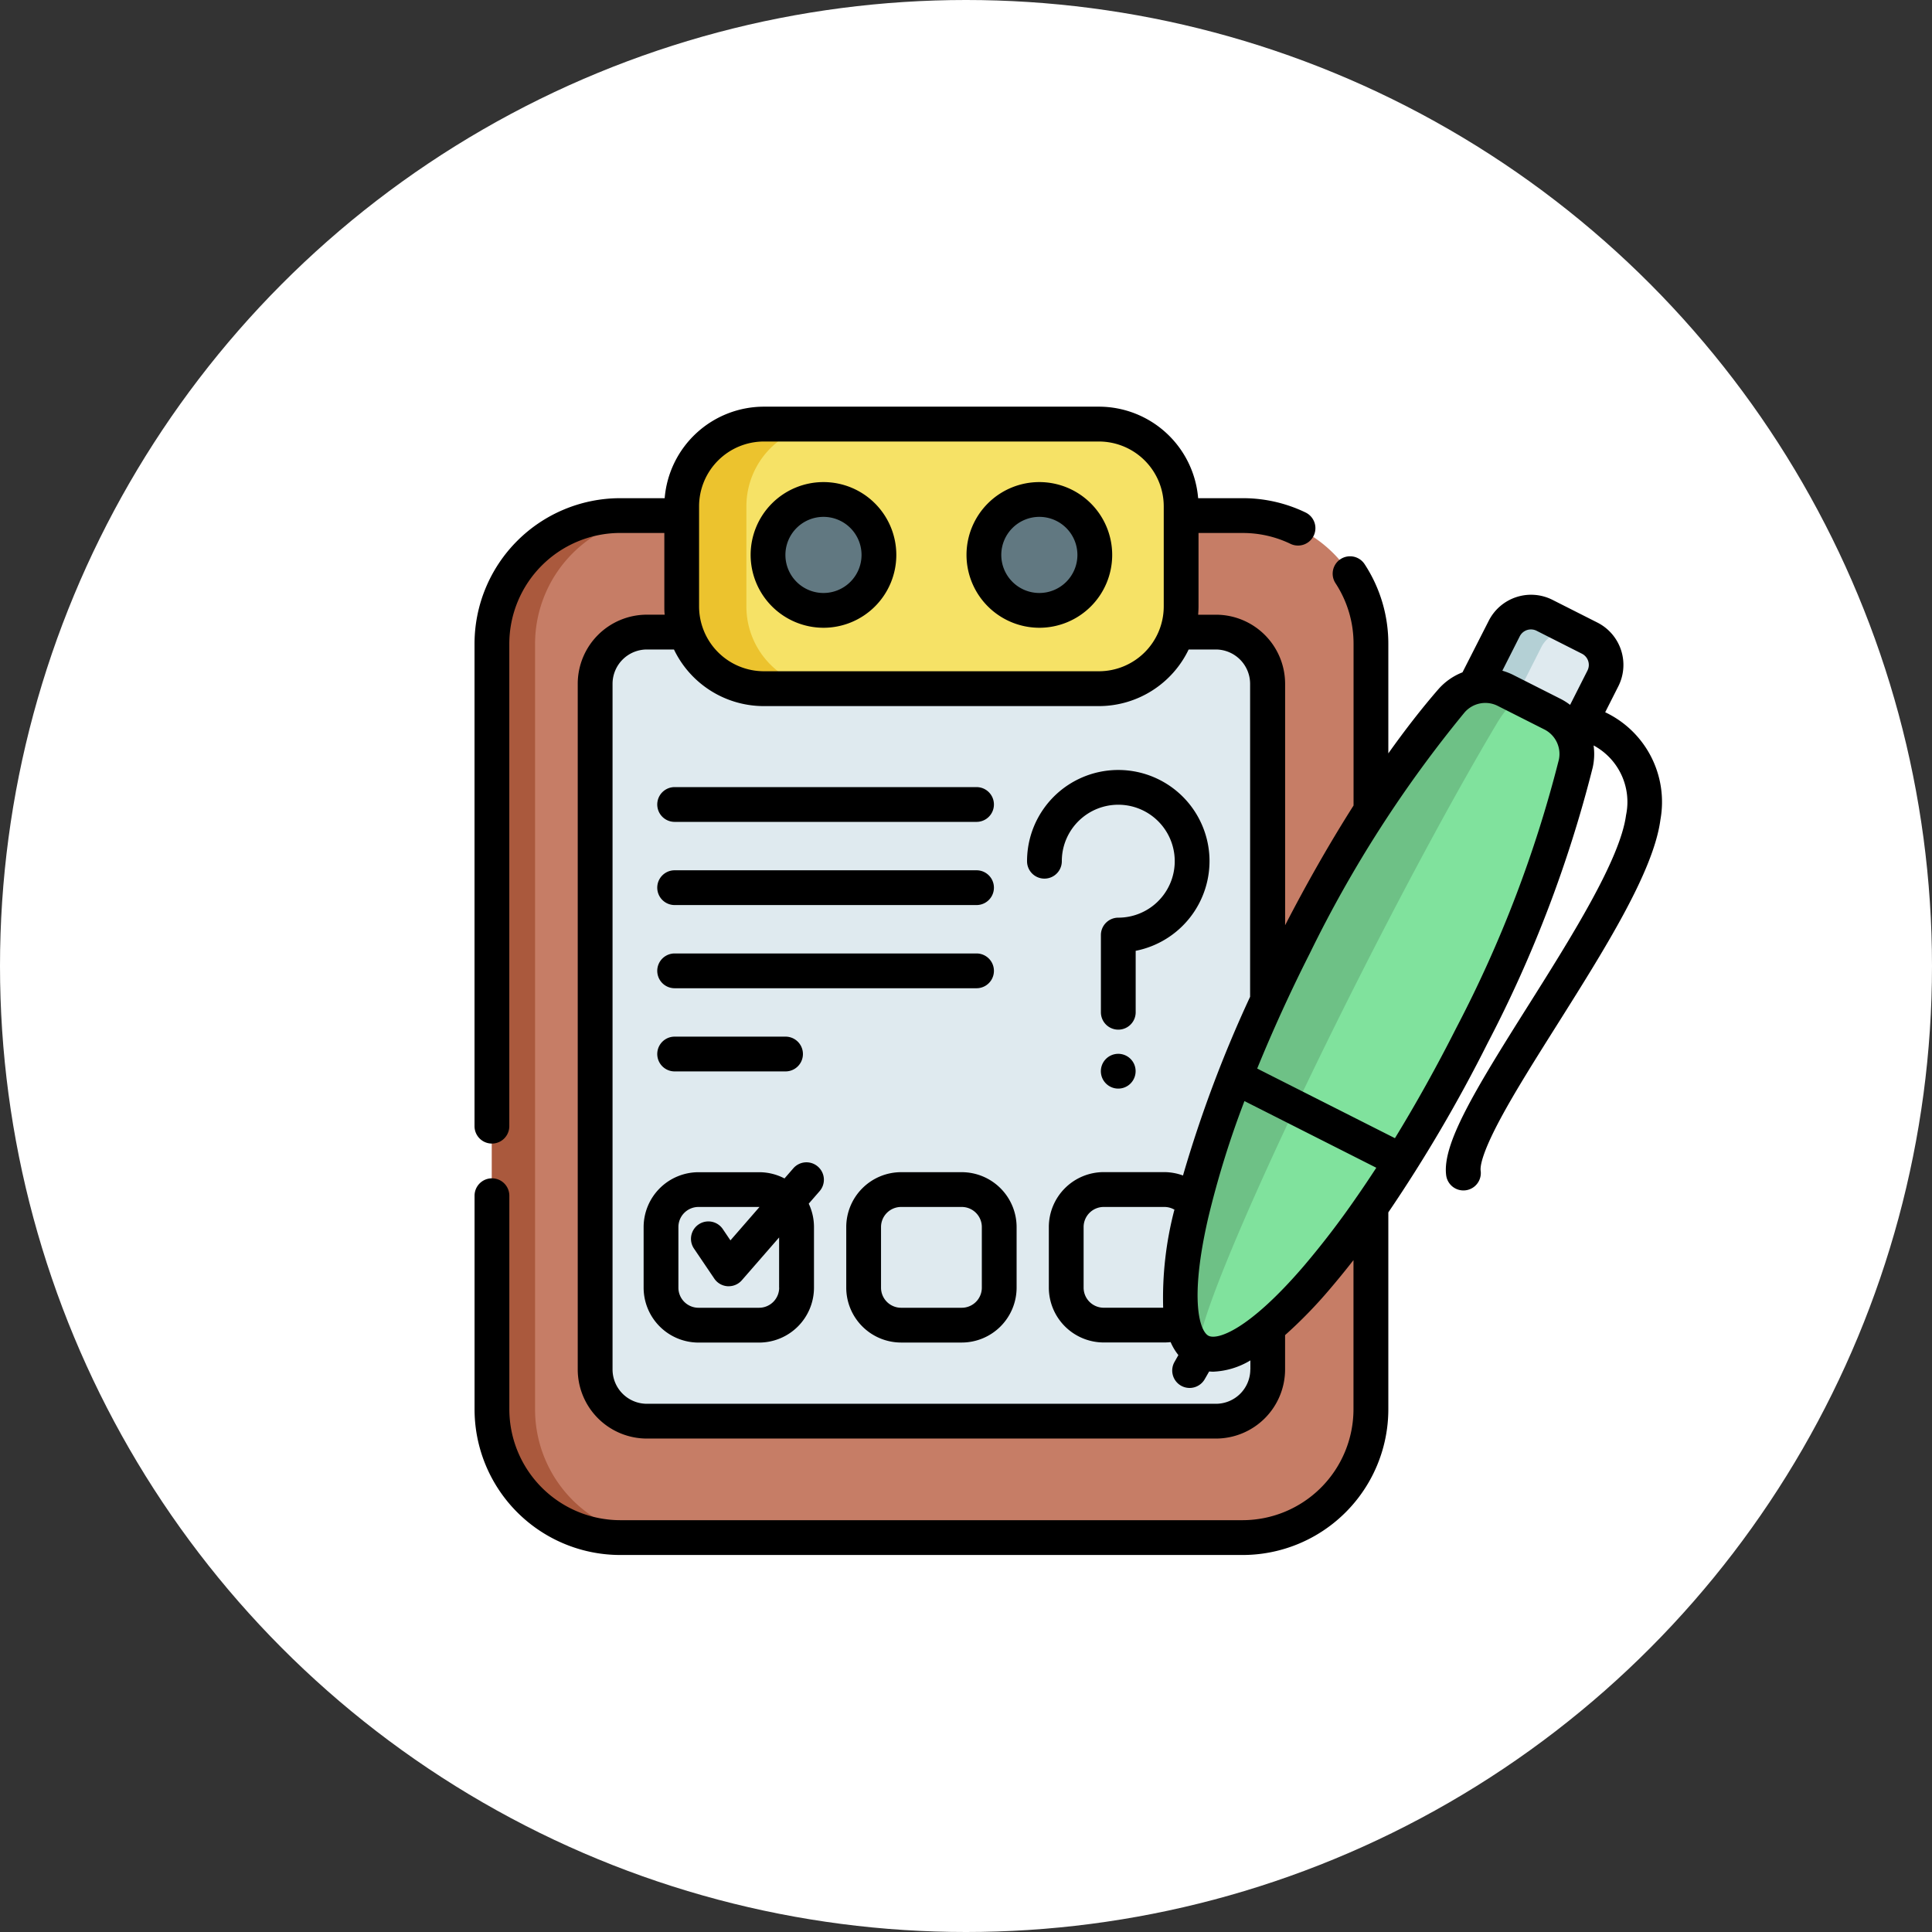<svg xmlns="http://www.w3.org/2000/svg" width="57" height="57" viewBox="0 0 57 57">
  <rect x="0" y="0" width="57" height="57" fill="#333333" stroke="none"/>
  <g id="Grupo_1121447" data-name="Grupo 1121447" transform="translate(-607.051 -11264)">
    <g id="Grupo_1121424" data-name="Grupo 1121424" transform="translate(-13 6141)">
      <circle id="Elipse_11781" data-name="Elipse 11781" cx="28.5" cy="28.5" r="28.5" transform="translate(620.051 5123)" fill="#fff"/>
    </g>
    <g id="Grupo_1121446" data-name="Grupo 1121446" transform="translate(621.051 11267.636)">
      <path id="Trazado_919676" data-name="Trazado 919676" d="M29.647,85.454H11.286A3.786,3.786,0,0,1,7.5,81.668V59.083A3.786,3.786,0,0,1,11.286,55.3H29.647a3.786,3.786,0,0,1,3.786,3.786V81.668A3.786,3.786,0,0,1,29.647,85.454Z" transform="translate(-6.987 -43.722)" fill="#c67d66"/>
      <path id="Trazado_919677" data-name="Trazado 919677" d="M12.56,85.454H11.287A3.786,3.786,0,0,1,7.5,81.668V59.083A3.786,3.786,0,0,1,11.287,55.3H12.56a3.786,3.786,0,0,0-3.786,3.786V81.668A3.786,3.786,0,0,0,12.56,85.454Z" transform="translate(-6.988 -43.722)" fill="#aa593d"/>
      <path id="Trazado_919678" data-name="Trazado 919678" d="M70.329,128.835H53.539a1.526,1.526,0,0,1-1.526-1.526V107.08a1.526,1.526,0,0,1,1.526-1.526H70.329a1.526,1.526,0,0,1,1.526,1.526v20.229A1.526,1.526,0,0,1,70.329,128.835Z" transform="translate(-48.455 -90.541)" fill="#dfeaef"/>
      <path id="Trazado_919679" data-name="Trazado 919679" d="M101.656,15.862H91.771a2.425,2.425,0,0,0-2.425,2.425v2.956a2.425,2.425,0,0,0,2.425,2.425h9.885a2.425,2.425,0,0,0,2.425-2.425V18.287A2.425,2.425,0,0,0,101.656,15.862Z" transform="translate(-83.234 -6.985)" fill="#f6e266"/>
      <path id="Trazado_919680" data-name="Trazado 919680" d="M93.679,23.668H91.77a2.424,2.424,0,0,1-2.424-2.424V18.287a2.424,2.424,0,0,1,2.424-2.424h1.909a2.425,2.425,0,0,0-2.424,2.424v2.957A2.424,2.424,0,0,0,93.679,23.668Z" transform="translate(-83.234 -6.986)" fill="#ecc32e"/>
      <path id="Trazado_919681" data-name="Trazado 919681" d="M434.261,100.6l.87-1.72a.883.883,0,0,0-.39-1.186l-1.334-.675a.883.883,0,0,0-1.186.39l-.87,1.72" transform="translate(-401.842 -82.499)" fill="#dfeaef"/>
      <path id="Trazado_919682" data-name="Trazado 919682" d="M434.5,97.57a.883.883,0,0,0-1.186.39l-.87,1.72-1.094-.553.87-1.72a.883.883,0,0,1,1.186-.39Z" transform="translate(-401.842 -82.5)" fill="#b4d0d5"/>
      <path id="Trazado_919683" data-name="Trazado 919683" d="M312.922,138.924c-2.973,5.881-6.558,10.056-8.006,9.323s-.212-6.094,2.762-11.975a36.734,36.734,0,0,1,4.636-7.212,1.325,1.325,0,0,1,1.6-.312l1.373.694a1.325,1.325,0,0,1,.7,1.473A36.735,36.735,0,0,1,312.922,138.924Z" transform="translate(-283.492 -112.016)" fill="#80e29d"/>
      <path id="Trazado_919684" data-name="Trazado 919684" d="M304.916,148.248c-1.448-.732-.212-6.094,2.762-11.975a36.753,36.753,0,0,1,4.636-7.213,1.326,1.326,0,0,1,1.6-.312l.5.252c-.149-.075-.464.226-.766.733-1.111,1.865-2.557,4.519-4.065,7.5C306.606,143.116,304.518,148.047,304.916,148.248Z" transform="translate(-283.492 -112.016)" fill="#6ec186"/>
      <circle id="Elipse_11954" data-name="Elipse 11954" cx="1.636" cy="1.636" r="1.636" transform="translate(8.659 11.1)" fill="#617881"/>
      <circle id="Elipse_11955" data-name="Elipse 11955" cx="1.636" cy="1.636" r="1.636" transform="translate(15.028 11.1)" fill="#617881"/>
      <path id="Trazado_919685" data-name="Trazado 919685" d="M239.307,167.681a1.685,1.685,0,0,1,.016-.233,1.666,1.666,0,1,1,1.65,1.9.513.513,0,0,0-.513.513v2.278a.513.513,0,0,0,1.026,0v-1.813a2.7,2.7,0,0,0,2.175-2.786,2.692,2.692,0,0,0-5.354-.232,2.728,2.728,0,0,0-.026.375.513.513,0,0,0,1.026,0Z" transform="translate(-221.98 -145.91)"/>
      <path id="Trazado_919686" data-name="Trazado 919686" d="M271.127,287.749a.513.513,0,1,0-.181.617A.516.516,0,0,0,271.127,287.749Z" transform="translate(-251.661 -259.977)"/>
      <path id="Trazado_919687" data-name="Trazado 919687" d="M79.317,173.427h8.907a.513.513,0,1,0,0-1.026H79.317a.513.513,0,1,0,0,1.026Z" transform="translate(-73.413 -152.815)"/>
      <path id="Trazado_919688" data-name="Trazado 919688" d="M79.317,209.3h8.907a.513.513,0,0,0,0-1.026H79.317a.513.513,0,0,0,0,1.026Z" transform="translate(-73.413 -186.234)"/>
      <path id="Trazado_919689" data-name="Trazado 919689" d="M79.317,245.173h8.907a.513.513,0,1,0,0-1.026H79.317a.513.513,0,1,0,0,1.026Z" transform="translate(-73.413 -219.653)"/>
      <path id="Trazado_919690" data-name="Trazado 919690" d="M79.317,281.047h3.272a.513.513,0,1,0,0-1.026H79.317a.513.513,0,1,0,0,1.026Z" transform="translate(-73.413 -253.073)"/>
      <path id="Trazado_919691" data-name="Trazado 919691" d="M163.715,338.481h-1.788a1.621,1.621,0,0,0-1.619,1.619v1.788a1.621,1.621,0,0,0,1.619,1.619h1.788a1.621,1.621,0,0,0,1.619-1.619V340.1A1.621,1.621,0,0,0,163.715,338.481Zm.593,3.407a.593.593,0,0,1-.593.593h-1.788a.593.593,0,0,1-.593-.593V340.1a.593.593,0,0,1,.593-.593h1.788a.593.593,0,0,1,.593.593Z" transform="translate(-149.341 -307.534)"/>
      <path id="Trazado_919692" data-name="Trazado 919692" d="M33.359,17.376l.388-.767a1.4,1.4,0,0,0-.616-1.876L31.8,14.06a1.4,1.4,0,0,0-1.876.616L29.148,16.2a1.829,1.829,0,0,0-.713.5c-.484.557-.978,1.193-1.475,1.891V15.36a4.276,4.276,0,0,0-.7-2.352.513.513,0,0,0-.858.563,3.252,3.252,0,0,1,.532,1.789v4.769c-.69,1.086-1.371,2.277-2.019,3.532V16.538A2.041,2.041,0,0,0,21.875,14.5h-.526c.006-.08.011-.16.011-.241v-2.17h1.3a3.232,3.232,0,0,1,1.413.32.513.513,0,1,0,.445-.925,4.25,4.25,0,0,0-1.858-.422H21.349a2.941,2.941,0,0,0-2.927-2.7H8.537a2.941,2.941,0,0,0-2.927,2.7H4.3A4.3,4.3,0,0,0,0,15.36V29.59a.513.513,0,0,0,1.026,0V15.36A3.276,3.276,0,0,1,4.3,12.088H5.6v2.17c0,.081,0,.162.011.241H5.084a2.041,2.041,0,0,0-2.039,2.039V36.767a2.041,2.041,0,0,0,2.039,2.039H21.875a2.042,2.042,0,0,0,2.039-2.039V35.754a13.637,13.637,0,0,0,1.33-1.369q.341-.4.688-.844v4.4a3.276,3.276,0,0,1-3.272,3.273H4.3a3.277,3.277,0,0,1-3.273-3.273v-6.3a.513.513,0,0,0-1.026,0v6.3a4.3,4.3,0,0,0,4.3,4.3H22.66a4.3,4.3,0,0,0,4.3-4.3V32.133a43.97,43.97,0,0,0,2.929-4.993,37.172,37.172,0,0,0,3.1-8.128,1.83,1.83,0,0,0,.027-.655,1.891,1.891,0,0,1,.957,2.058c-.175,1.313-1.626,3.616-2.906,5.648-1.568,2.488-2.522,4.059-2.4,4.979a.513.513,0,1,0,1.017-.139c-.015-.107.013-.473.59-1.545.427-.795,1.025-1.743,1.658-2.748,1.4-2.224,2.851-4.524,3.055-6.059a2.929,2.929,0,0,0-1.632-3.175Zm-2.522-2.238a.37.37,0,0,1,.5-.163l1.334.675a.37.37,0,0,1,.163.5l-.511,1.01a1.849,1.849,0,0,0-.3-.187l-1.373-.694a1.848,1.848,0,0,0-.326-.127ZM6.625,11.3A1.914,1.914,0,0,1,8.537,9.39h9.885A1.914,1.914,0,0,1,20.334,11.3v2.956a1.914,1.914,0,0,1-1.912,1.912H8.537a1.914,1.914,0,0,1-1.912-1.912ZM22.888,36.767a1.014,1.014,0,0,1-1.013,1.013H5.084a1.014,1.014,0,0,1-1.012-1.013V16.538a1.014,1.014,0,0,1,1.012-1.012h.8a2.941,2.941,0,0,0,2.65,1.67h9.885a2.941,2.941,0,0,0,2.65-1.67h.8a1.014,1.014,0,0,1,1.013,1.012v9.234a37.17,37.17,0,0,0-1.98,5.273,1.623,1.623,0,0,0-.557-.1H18.563a1.621,1.621,0,0,0-1.619,1.619v1.788a1.621,1.621,0,0,0,1.619,1.619H20.35a1.613,1.613,0,0,0,.187-.011,1.654,1.654,0,0,0,.229.383l-.113.2a.513.513,0,1,0,.889.513l.131-.228c.039,0,.078.005.117.005a2.3,2.3,0,0,0,1.1-.333v.269ZM20.647,32.06a10.273,10.273,0,0,0-.33,2.886H18.563a.593.593,0,0,1-.593-.593V32.566a.593.593,0,0,1,.593-.593h1.788a.589.589,0,0,1,.3.081v.006Zm3.819,1.656c-1.648,1.919-2.559,2.185-2.81,2.058s-.577-1.019-.009-3.483a27.537,27.537,0,0,1,1.068-3.442l3.89,1.967q-.282.434-.565.842a.513.513,0,0,0-.03.043,25.126,25.126,0,0,1-1.544,2.015Zm7.523-14.93a36.137,36.137,0,0,1-3.017,7.891c-.582,1.152-1.195,2.251-1.817,3.267L23.091,27.89c.449-1.1.97-2.249,1.553-3.4a36.14,36.14,0,0,1,4.566-7.108.811.811,0,0,1,.98-.191l1.373.694a.811.811,0,0,1,.427.9Z"/>
      <path id="Trazado_919693" data-name="Trazado 919693" d="M121.225,45.163a2.149,2.149,0,1,0-2.149-2.149A2.152,2.152,0,0,0,121.225,45.163Zm0-3.272a1.123,1.123,0,1,1-1.123,1.123A1.124,1.124,0,0,1,121.225,41.891Z" transform="translate(-110.93 -30.278)"/>
      <path id="Trazado_919694" data-name="Trazado 919694" d="M214.318,45.163a2.149,2.149,0,1,0-2.149-2.149A2.152,2.152,0,0,0,214.318,45.163Zm0-3.272a1.123,1.123,0,1,1-1.123,1.123A1.124,1.124,0,0,1,214.318,41.891Z" transform="translate(-197.654 -30.278)"/>
      <path id="Trazado_919695" data-name="Trazado 919695" d="M78.075,334.344a.513.513,0,0,0-.724.05l-.261.3a1.608,1.608,0,0,0-.749-.184H74.553a1.621,1.621,0,0,0-1.619,1.619v1.788a1.621,1.621,0,0,0,1.619,1.619h1.788a1.621,1.621,0,0,0,1.619-1.619v-1.788a1.609,1.609,0,0,0-.155-.691l.321-.369A.513.513,0,0,0,78.075,334.344Zm-1.142,3.572a.593.593,0,0,1-.593.593H74.553a.593.593,0,0,1-.593-.593v-1.788a.593.593,0,0,1,.593-.593h1.8l-.858.986-.225-.333a.513.513,0,0,0-.851.574l.6.887a.513.513,0,0,0,.394.225h.031a.513.513,0,0,0,.387-.176l1.1-1.263v1.479Z" transform="translate(-67.945 -303.562)"/>
    </g>
  </g>
</svg>
